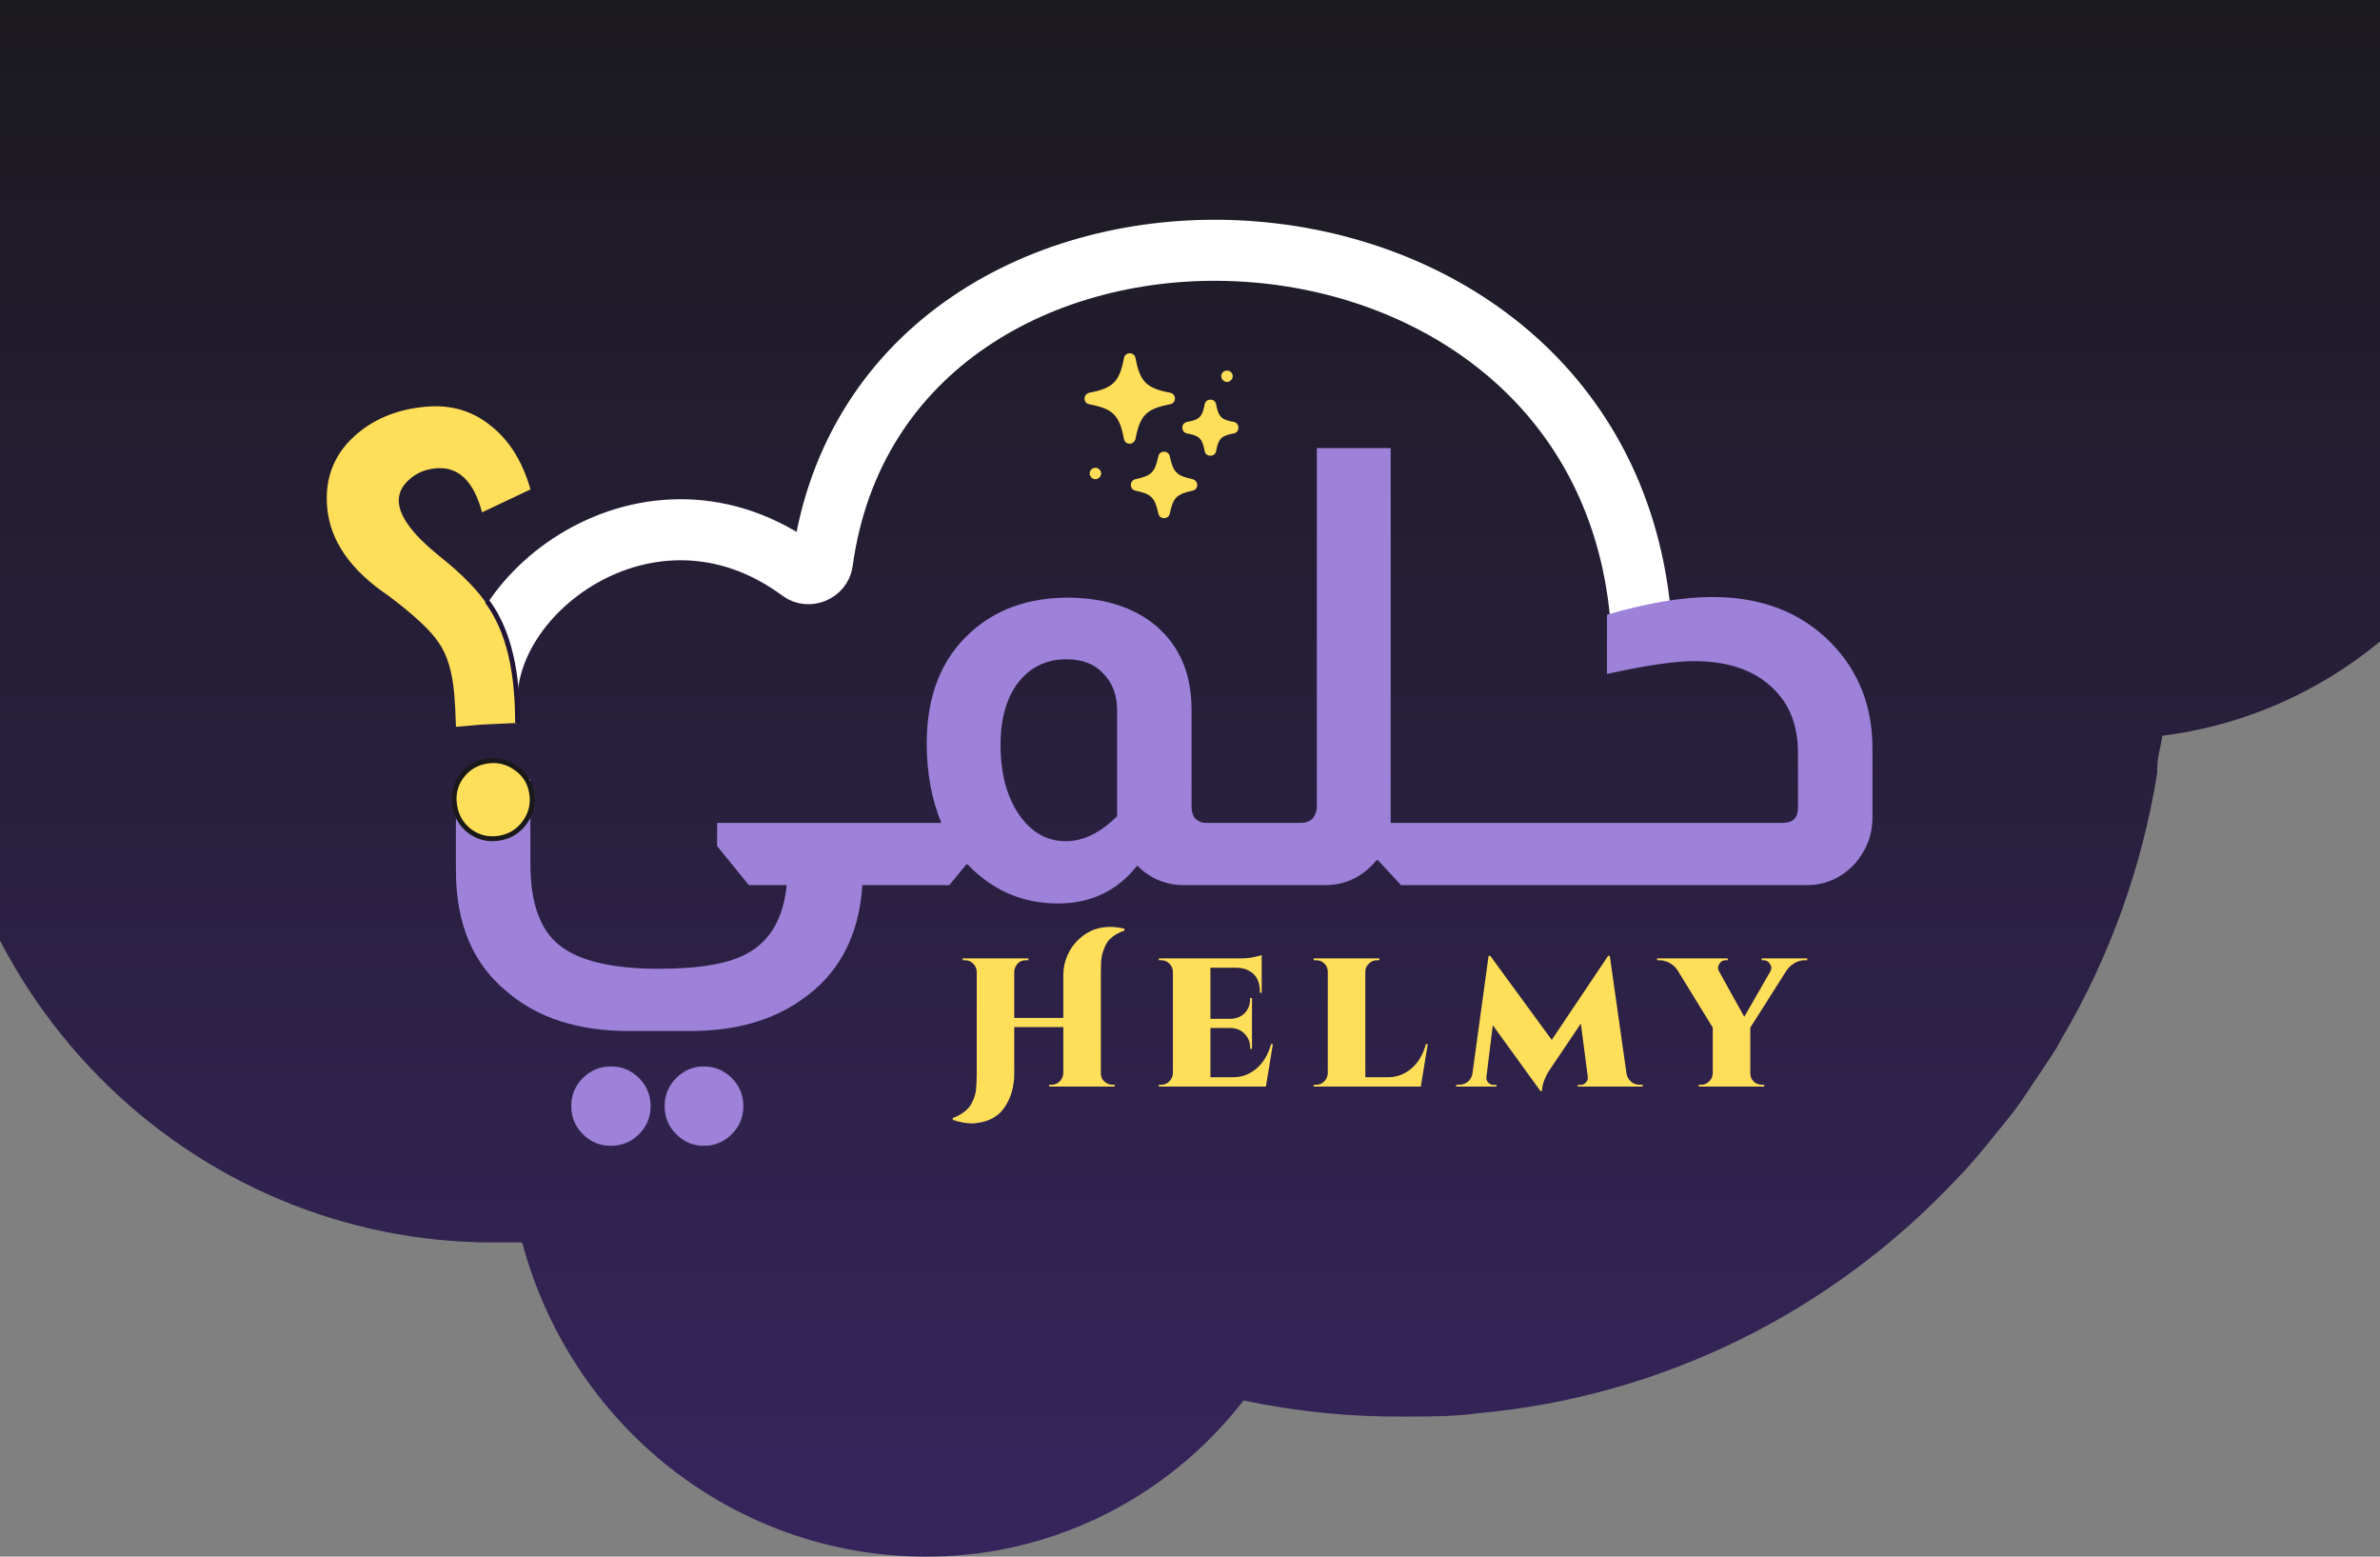<svg width="390" height="255" viewBox="0 0 390 255" fill="none" xmlns="http://www.w3.org/2000/svg">
<rect x="0" y="0" width="390" height="255" fill="#808080" stroke="none"/>
<path d="M-3.56 75.033C-8.122 86.297 -10.525 98.346 -10.638 110.529C-10.638 135.195 -1.015 158.851 16.114 176.292C33.243 193.734 56.474 203.532 80.698 203.532H85.57C89.484 218.201 97.996 231.166 109.812 240.456C121.628 249.745 136.1 254.85 151.028 254.994C161.157 255.134 171.182 252.9 180.329 248.465C189.475 244.03 197.497 237.513 203.775 229.418C212.511 231.26 221.417 232.144 230.339 232.053C234.296 232.053 238.331 232.053 242.212 231.511C272.233 228.804 300.249 215.023 320.99 192.759L321.904 191.829C323.654 189.892 325.329 187.877 327.003 185.784L329.82 182.296C330.809 180.979 331.722 179.661 332.636 178.266C333.549 176.871 335.528 174.004 336.898 171.834L337.888 170.051C345.73 156.716 351.025 141.989 353.491 126.65C353.491 126.65 353.491 126.107 353.491 125.875C353.491 124.092 354.1 122.31 354.328 120.527C371.999 118.313 388.185 109.349 399.615 95.448C411.044 81.547 416.863 63.746 415.896 45.644C414.93 27.541 407.249 10.488 394.407 -2.069C381.565 -14.626 364.52 -21.75 346.717 -22H26.429C15.432 -21.704 4.8 -17.92 -3.983 -11.176C-12.766 -4.431 -19.262 4.937 -22.564 15.622C-25.866 26.307 -25.81 37.775 -22.403 48.426C-18.996 59.076 -12.409 68.378 -3.56 75.033Z" fill="url(#paint0_linear_180_6)"/>
<path d="M268.811 100.65C261.539 24.065 144.444 21.254 134.77 92.054C134.545 93.7 132.51 94.549 131.175 93.561C106.413 75.239 77.283 97.778 79.986 117" stroke="white" stroke-width="10"/>
<path d="M86.91 127.6V141.5C86.91 147.833 88.477 152.267 91.611 154.8C94.811 157.4 100.277 158.7 108.011 158.7C114.744 158.7 119.611 157.833 122.611 156.1C126.277 154.033 128.377 150.333 128.911 145H122.711L117.511 138.6V134.8H145.111V145H141.311C140.777 153.333 137.444 159.6 131.311 163.8C126.511 167.2 120.411 168.9 113.011 168.9H103.111C94.71 168.9 88.01 166.733 83.01 162.4C77.477 157.867 74.71 151.267 74.71 142.6V132.5L80.91 127.6H86.91ZM100.111 174.7C101.911 174.7 103.444 175.333 104.711 176.6C105.977 177.867 106.611 179.4 106.611 181.2C106.611 183 105.977 184.533 104.711 185.8C103.444 187.067 101.911 187.7 100.111 187.7C98.311 187.7 96.777 187.067 95.51 185.8C94.244 184.533 93.611 183 93.611 181.2C93.611 179.4 94.244 177.867 95.51 176.6C96.777 175.333 98.311 174.7 100.111 174.7ZM115.311 174.7C117.111 174.7 118.644 175.333 119.911 176.6C121.177 177.867 121.811 179.4 121.811 181.2C121.811 183 121.177 184.533 119.911 185.8C118.644 187.067 117.111 187.7 115.311 187.7C113.577 187.7 112.077 187.067 110.811 185.8C109.544 184.533 108.911 183 108.911 181.2C108.911 179.4 109.544 177.867 110.811 176.6C112.077 175.333 113.577 174.7 115.311 174.7ZM154.256 134.8C152.656 130.933 151.856 126.6 151.856 121.8C151.856 113.933 154.289 107.833 159.156 103.5C163.223 99.833 168.423 97.967 174.756 97.9C180.423 97.9 185.056 99.233 188.656 101.9C193.056 105.233 195.256 110.033 195.256 116.3V132.3C195.256 132.9 195.423 133.467 195.756 134C196.289 134.533 196.889 134.8 197.556 134.8H198.456V145H194.056C191.056 145 188.489 143.933 186.356 141.8C183.089 145.933 178.756 148 173.356 148C167.556 148 162.623 145.867 158.556 141.6H158.356L155.556 145H136.456V134.8H154.256ZM183.056 116.3C183.056 113.833 182.289 111.833 180.756 110.3C179.356 108.767 177.356 108 174.756 108C171.489 108 168.856 109.267 166.856 111.8C164.923 114.333 163.956 117.733 163.956 122C163.956 126.667 164.956 130.467 166.956 133.4C168.956 136.333 171.523 137.8 174.656 137.8C177.523 137.8 180.323 136.433 183.056 133.7V116.3ZM227.884 73.4V133.3V134.8H232.984V145H229.584L225.784 140.9H225.584C223.317 143.633 220.484 145 217.084 145H197.784V134.8H213.184C213.984 134.8 214.651 134.533 215.184 134C215.584 133.333 215.784 132.767 215.784 132.3V73.4H227.884ZM250.757 134.8V145H232.257V134.8H250.757ZM263.33 100.7C269.93 98.767 275.697 97.8 280.63 97.8C288.697 97.8 295.197 100.333 300.13 105.4C304.597 110 306.83 115.733 306.83 122.6V134C306.83 136.733 305.897 139.2 304.03 141.4C301.83 143.8 299.163 145 296.03 145H250.03V134.8H292.13C293.797 134.8 294.63 133.967 294.63 132.3V123.3C294.63 118.633 293.097 114.967 290.03 112.3C287.03 109.633 282.863 108.3 277.53 108.3C274.463 108.3 269.73 109 263.33 110.4V100.7Z" fill="#9E82D9"/>
<path d="M172.291 177.7C172.831 177.7 173.281 177.52 173.641 177.16C174.021 176.78 174.221 176.33 174.241 175.81V168.25H166.201V175.9C166.201 177.88 165.721 179.64 164.761 181.18C163.761 182.8 162.171 183.73 159.991 183.97C159.771 184.01 159.531 184.03 159.271 184.03C158.331 184.03 157.281 183.84 156.121 183.46V183.16C157.721 182.54 158.781 181.68 159.301 180.58C159.661 179.84 159.871 179.17 159.931 178.57C160.011 177.79 160.051 176.9 160.051 175.9V159.16C160.031 158.64 159.831 158.2 159.451 157.84C159.091 157.48 158.651 157.3 158.131 157.3H157.741V157H168.511V157.3H168.121C167.401 157.3 166.861 157.6 166.501 158.2C166.321 158.48 166.221 158.79 166.201 159.13V166.75H174.241V159.7C174.241 158.56 174.481 157.46 174.961 156.4C175.441 155.34 176.121 154.43 177.001 153.67C178.381 152.45 180.021 151.84 181.921 151.84C182.661 151.84 183.441 151.94 184.261 152.14V152.44C183.301 152.74 182.481 153.23 181.801 153.91C181.381 154.31 181.011 155.03 180.691 156.07C180.531 156.59 180.441 157.19 180.421 157.87C180.401 158.53 180.391 159.14 180.391 159.7V175.81C180.391 176.51 180.701 177.05 181.321 177.43C181.621 177.61 181.951 177.7 182.311 177.7H182.671V178H171.931V177.7H172.291ZM190.278 177.7C190.798 177.7 191.238 177.52 191.598 177.16C191.978 176.78 192.178 176.33 192.198 175.81V159.19C192.178 158.55 191.908 158.04 191.388 157.66C191.068 157.42 190.698 157.3 190.278 157.3H189.888V157H203.178C204.038 157 204.798 156.93 205.458 156.79C206.138 156.65 206.568 156.54 206.748 156.46V162.64H206.448V162.4C206.448 160.8 205.868 159.68 204.708 159.04C204.148 158.72 203.478 158.55 202.698 158.53H198.348V166.9H201.618C202.578 166.88 203.358 166.57 203.958 165.97C204.558 165.35 204.858 164.56 204.858 163.6V163.48H205.158V171.82H204.858V171.67C204.858 170.73 204.558 169.96 203.958 169.36C203.358 168.74 202.588 168.42 201.648 168.4H198.348V176.47H202.038C203.498 176.47 204.788 175.99 205.908 175.03C207.028 174.07 207.818 172.74 208.278 171.04H208.578L207.438 178H189.888V177.7H190.278ZM215.658 177.7C216.178 177.7 216.618 177.52 216.978 177.16C217.358 176.78 217.558 176.33 217.578 175.81V159.19C217.558 158.45 217.238 157.9 216.618 157.54C216.318 157.38 215.998 157.3 215.658 157.3H215.268V157H226.038V157.3H225.648C225.128 157.3 224.678 157.49 224.298 157.87C223.918 158.23 223.728 158.67 223.728 159.19V176.47H227.418C228.878 176.47 230.168 175.99 231.288 175.03C232.408 174.07 233.198 172.74 233.658 171.04H233.958L232.818 178H215.268V177.7H215.658ZM268.709 177.7H269.189V178H258.539V177.73H259.019C259.339 177.73 259.619 177.6 259.859 177.34C260.119 177.06 260.229 176.76 260.189 176.44L259.049 167.68L253.949 175.24C253.609 175.72 253.309 176.3 253.049 176.98C252.789 177.66 252.669 178.24 252.689 178.72H252.419L244.619 167.95L243.569 176.44C243.529 176.76 243.629 177.06 243.869 177.34C244.129 177.6 244.419 177.73 244.739 177.73H245.219V178H238.619V177.7H239.099C239.659 177.7 240.139 177.53 240.539 177.19C240.959 176.85 241.209 176.39 241.289 175.81L243.929 156.58H244.199L254.279 170.35L263.519 156.58H263.789L266.519 175.81C266.619 176.39 266.869 176.85 267.269 177.19C267.669 177.53 268.149 177.7 268.709 177.7ZM296.144 157.3H295.724C295.124 157.3 294.544 157.47 293.984 157.81C293.444 158.15 293.014 158.57 292.694 159.07L286.814 168.34V175.81C286.814 176.33 286.994 176.78 287.354 177.16C287.734 177.52 288.194 177.7 288.734 177.7H289.094V178H278.354V177.7H278.744C279.264 177.7 279.704 177.52 280.064 177.16C280.444 176.8 280.644 176.36 280.664 175.84V168.34L274.934 159.01C274.434 158.23 273.744 157.71 272.864 157.45C272.564 157.35 272.264 157.3 271.964 157.3H271.544V157H283.124V157.3H282.764C282.324 157.3 281.984 157.5 281.744 157.9C281.604 158.12 281.534 158.34 281.534 158.56C281.534 158.76 281.594 158.96 281.714 159.16L285.824 166.57L290.084 159.16C290.204 158.96 290.264 158.76 290.264 158.56C290.264 158.36 290.194 158.15 290.054 157.93C289.794 157.51 289.454 157.3 289.034 157.3H288.674V157H296.144V157.3Z" fill="#FFDE59"/>
<path d="M186.061 71.938C186.811 68 187.842 66.969 191.779 66.219C192.248 66.125 192.529 65.75 192.529 65.281C192.529 64.812 192.248 64.438 191.779 64.344C187.842 63.594 186.811 62.562 186.061 58.625C185.967 58.156 185.592 57.875 185.123 57.875C184.654 57.875 184.279 58.156 184.186 58.625C183.436 62.562 182.404 63.594 178.467 64.344C178.092 64.438 177.717 64.812 177.717 65.281C177.717 65.75 177.998 66.125 178.467 66.219C182.404 66.969 183.436 68 184.186 71.938C184.279 72.406 184.654 72.688 185.123 72.688C185.592 72.688 185.967 72.312 186.061 71.938Z" fill="#FFDE59"/>
<path d="M195.436 78.5C192.811 77.938 192.248 77.375 191.686 74.75C191.592 74.281 191.217 74 190.748 74C190.279 74 189.904 74.281 189.811 74.75C189.248 77.375 188.686 77.938 186.061 78.5C185.592 78.594 185.311 78.969 185.311 79.438C185.311 79.906 185.592 80.281 186.061 80.375C188.686 80.938 189.248 81.5 189.811 84.125C189.904 84.594 190.279 84.875 190.748 84.875C191.217 84.875 191.592 84.594 191.686 84.125C192.248 81.5 192.811 80.938 195.436 80.375C195.904 80.281 196.186 79.906 196.186 79.438C196.186 78.969 195.811 78.594 195.436 78.5Z" fill="#FFDE59"/>
<path d="M202.186 69.125C200.123 68.75 199.654 68.281 199.279 66.219C199.186 65.75 198.811 65.469 198.342 65.469C197.873 65.469 197.498 65.75 197.404 66.219C197.029 68.281 196.561 68.75 194.498 69.125C194.029 69.219 193.748 69.594 193.748 70.062C193.748 70.531 194.029 70.906 194.498 71C196.561 71.375 197.029 71.844 197.404 73.906C197.498 74.375 197.873 74.656 198.342 74.656C198.811 74.656 199.186 74.375 199.279 73.906C199.654 71.844 200.123 71.375 202.186 71C202.654 70.906 202.936 70.531 202.936 70.062C202.936 69.594 202.654 69.219 202.186 69.125Z" fill="#FFDE59"/>
<path d="M180.154 76.906C179.873 76.625 179.498 76.531 179.123 76.719C179.029 76.719 178.936 76.812 178.842 76.906C178.748 77 178.654 77.094 178.654 77.188C178.561 77.281 178.561 77.469 178.561 77.562C178.561 77.656 178.561 77.844 178.654 77.938C178.748 78.031 178.748 78.125 178.842 78.219C178.936 78.312 179.029 78.406 179.123 78.406C179.217 78.5 179.404 78.5 179.498 78.5C179.592 78.5 179.779 78.5 179.873 78.406C179.967 78.312 180.061 78.312 180.154 78.219C180.248 78.125 180.342 78.031 180.342 77.938C180.436 77.844 180.436 77.656 180.436 77.562C180.436 77.469 180.436 77.281 180.342 77.188C180.342 77.094 180.248 77 180.154 76.906Z" fill="#FFDE59"/>
<path d="M201.061 62.562C201.342 62.562 201.529 62.469 201.717 62.281C201.904 62.094 201.998 61.906 201.998 61.625C201.998 61.344 201.904 61.156 201.717 60.969C201.623 60.875 201.529 60.781 201.436 60.781C201.248 60.688 200.967 60.688 200.686 60.781C200.592 60.781 200.498 60.875 200.404 60.969C200.217 61.156 200.123 61.344 200.123 61.625C200.123 61.906 200.217 62.094 200.404 62.281C200.592 62.469 200.779 62.562 201.061 62.562Z" fill="#FFDE59"/>
<path d="M74.715 119.065C74.644 116.773 74.55 114.976 74.435 113.674C74.112 110.026 73.275 107.245 71.924 105.329C70.632 103.343 67.876 100.764 63.657 97.593C57.444 93.416 54.096 88.592 53.612 83.12C53.174 78.17 54.85 74.116 58.641 70.957C61.636 68.46 65.349 67.016 69.778 66.624C73.881 66.26 77.419 67.293 80.391 69.721C83.423 72.079 85.602 75.562 86.929 80.171L78.99 83.927C77.617 78.796 75.106 76.393 71.459 76.716C69.635 76.877 68.118 77.537 66.907 78.694C65.756 79.781 65.241 81.008 65.362 82.376C65.576 84.786 67.768 87.677 71.94 91.05C75.822 94.12 78.568 96.962 80.178 99.576C81.853 102.185 83.539 105.216 83.868 108.929C84.888 111.355 84.946 116.47 84.818 118.428L78.721 118.71L74.715 119.065ZM80.021 124.503C81.78 124.348 83.333 124.834 84.68 125.962C86.022 127.025 86.77 128.436 86.926 130.194C87.081 131.953 86.595 133.506 85.467 134.853C84.339 136.2 82.896 136.951 81.137 137.107C79.378 137.263 77.825 136.777 76.478 135.649C75.196 134.515 74.478 133.068 74.322 131.31C74.166 129.551 74.623 128.034 75.691 126.757C76.819 125.41 78.263 124.659 80.021 124.503Z" fill="#FFDE59"/>
<path d="M79.811 98.5C84.311 104.5 84.785 112.921 84.818 118.428" stroke="#211638" stroke-width="0.8"/>
<path d="M76.954 136.147L76.954 136.147L76.963 136.154C78.392 137.199 79.996 137.588 81.752 137.316C83.508 137.044 84.919 136.187 85.965 134.758C87.01 133.329 87.399 131.725 87.126 129.968C86.855 128.213 86.003 126.829 84.579 125.843C83.152 124.8 81.549 124.412 79.795 124.684C78.039 124.956 76.627 125.813 75.582 127.242C74.585 128.605 74.227 130.176 74.498 131.926C74.769 133.676 75.589 135.09 76.954 136.147Z" fill="#FFDE59" stroke="#191919" stroke-width="0.8"/>
<defs>
<linearGradient id="paint0_linear_180_6" x1="195.5" y1="-22" x2="195.5" y2="255" gradientUnits="userSpaceOnUse">
<stop stop-color="#191919"/>
<stop offset="1" stop-color="#36255D"/>
</linearGradient>
</defs>
</svg>
